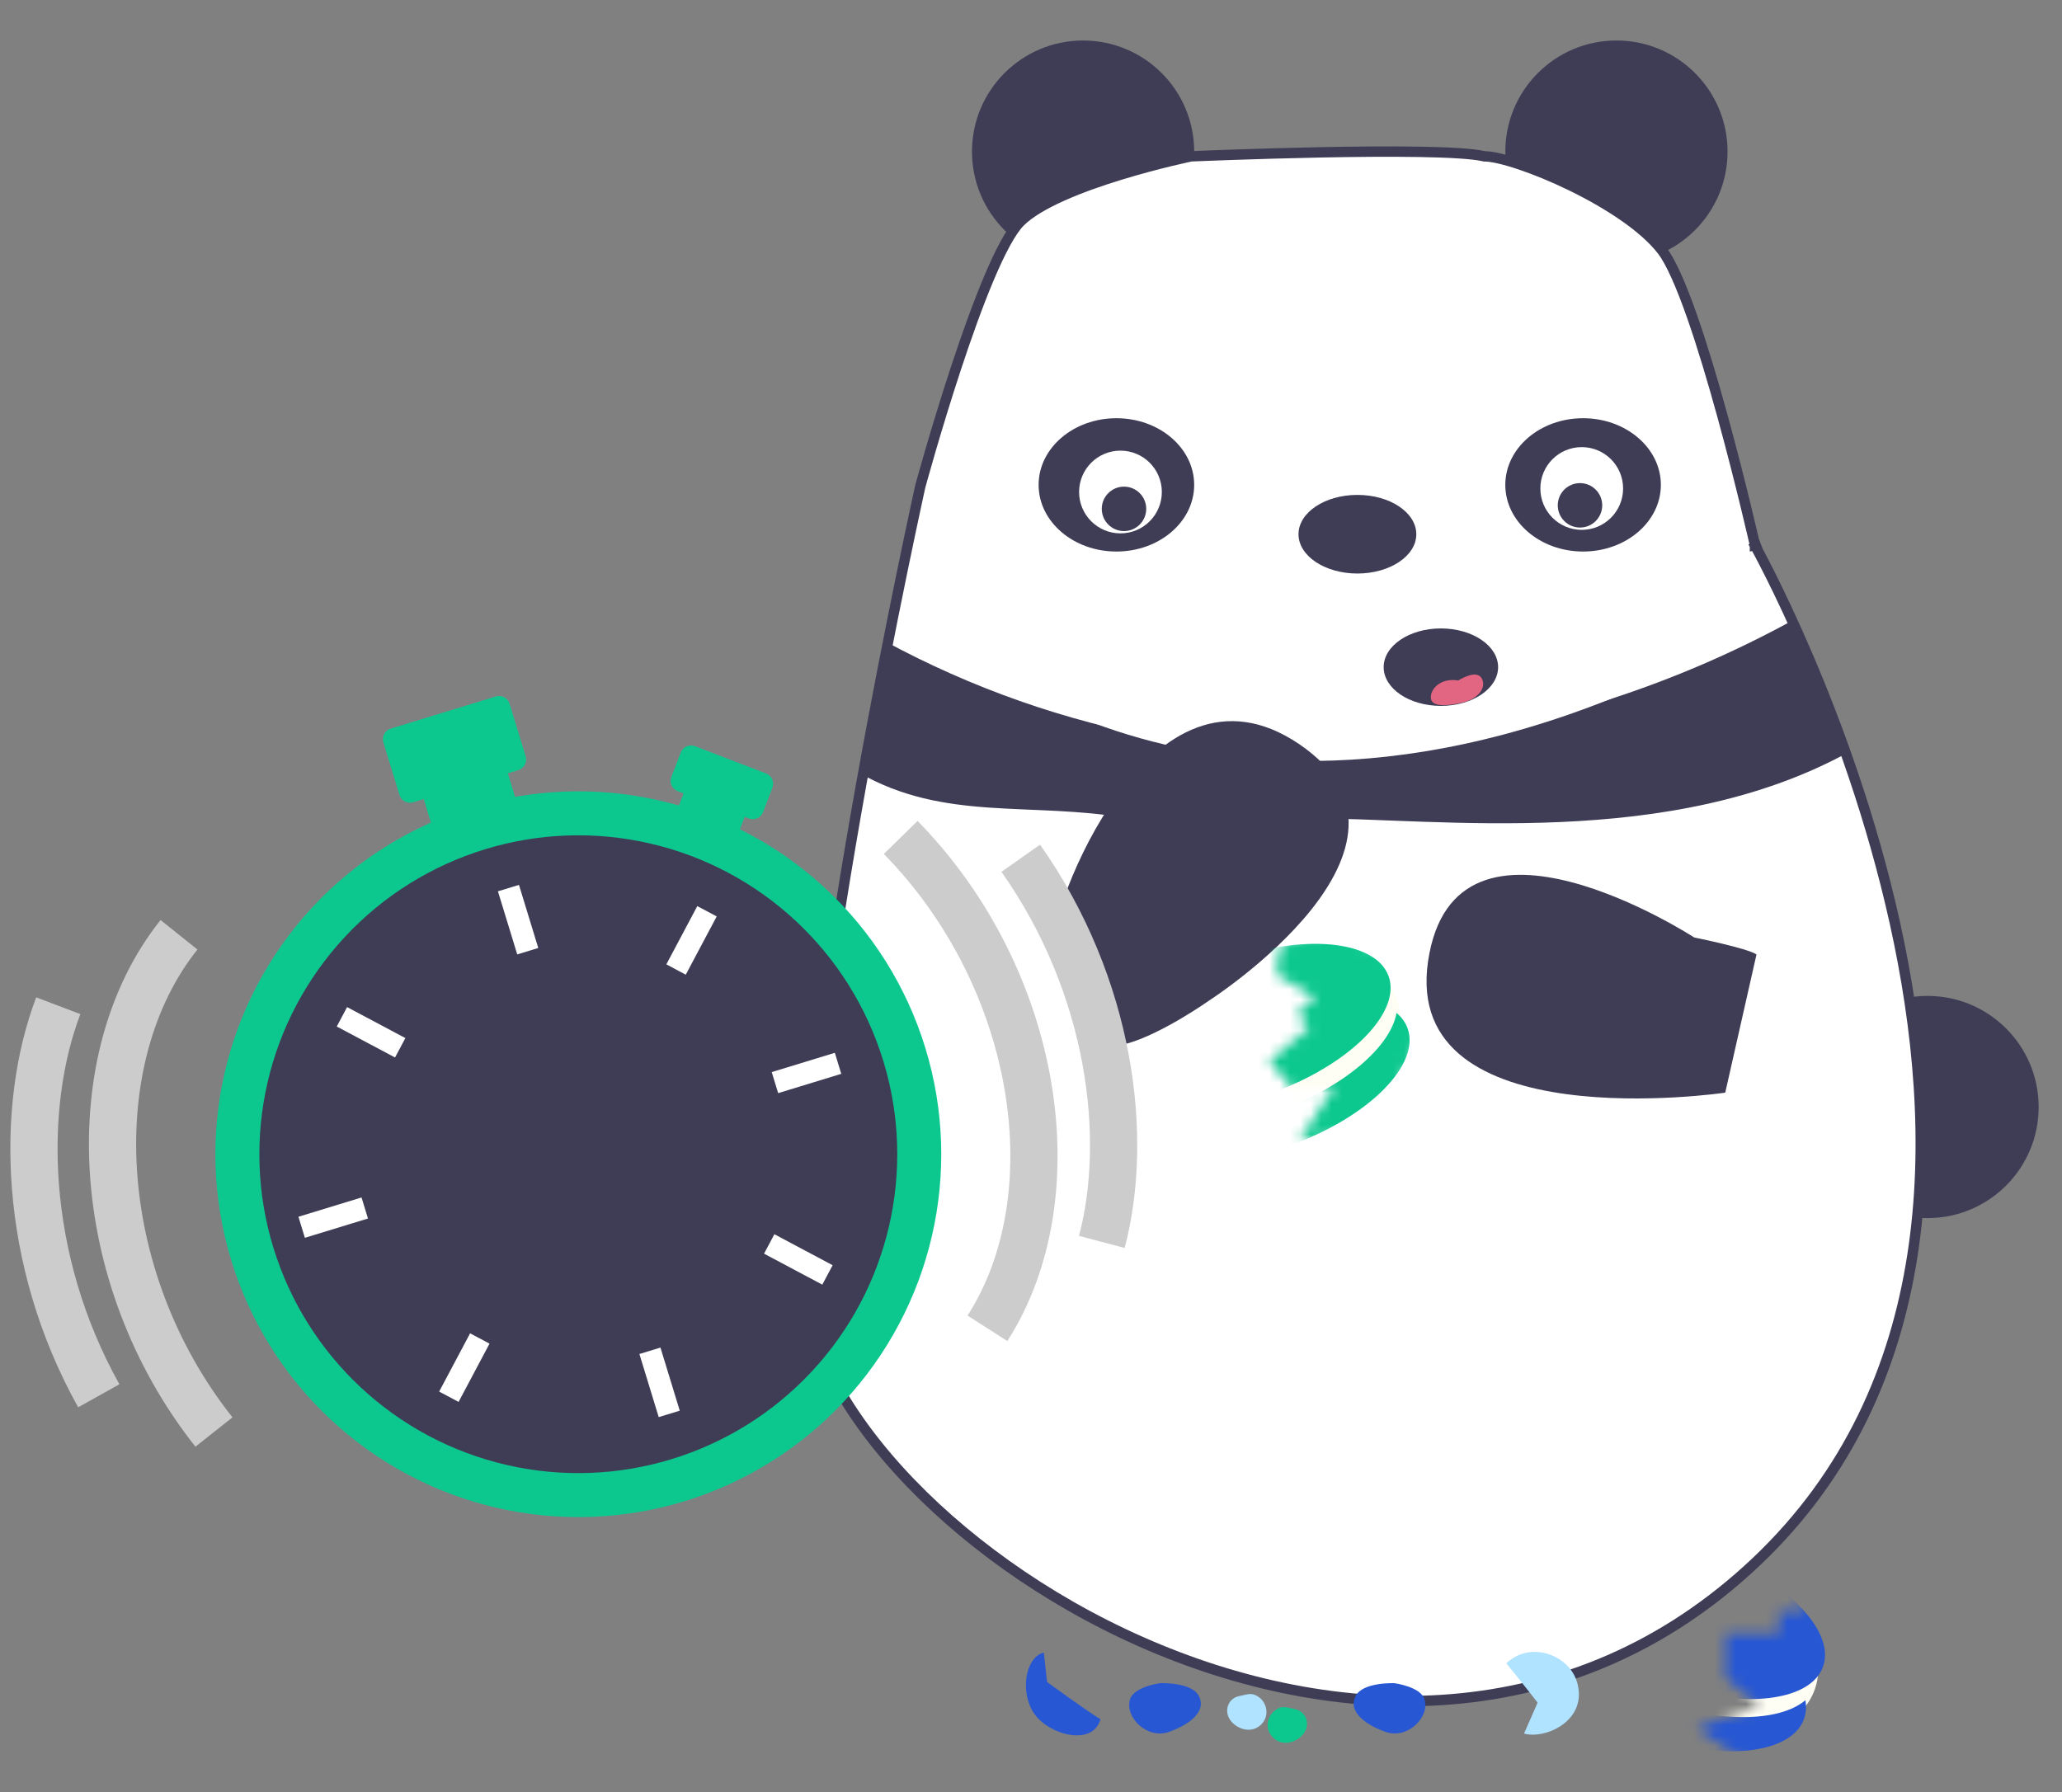 <svg width="199" height="173" viewBox="0 0 199 173" fill="none" xmlns="http://www.w3.org/2000/svg">
    <rect x="0" y="0" width="199" height="173" fill="#808080" stroke="none"/>
    <circle cx="156" cy="14.632" r="10.723" fill="#3F3D56"/>
    <circle cx="186.024" cy="106.853" r="10.723" fill="#3F3D56"/>
    <circle cx="104.527" cy="14.632" r="10.723" fill="#3F3D56"/>
    <path d="M169.857 52.506C169.42 52.75 169.42 52.75 169.42 52.75L169.421 52.752L169.426 52.761L169.445 52.794C169.452 52.808 169.461 52.824 169.472 52.844C169.485 52.868 169.501 52.897 169.52 52.931C169.586 53.053 169.684 53.234 169.811 53.473C170.064 53.95 170.431 54.655 170.887 55.565C171.798 57.387 173.06 60.028 174.463 63.306C177.269 69.862 180.634 78.954 182.877 89.104C187.369 109.431 187.328 133.845 169.513 150.729C151.695 167.615 128.706 166.706 110.099 158.46C100.798 154.339 92.621 148.393 86.775 141.96C80.918 135.514 77.455 128.638 77.455 122.657C77.455 110.386 80.29 91.468 83.135 75.587C84.556 67.653 85.977 60.488 87.043 55.307C87.576 52.716 88.02 50.621 88.331 49.175C88.486 48.451 88.608 47.89 88.691 47.51C88.733 47.319 88.765 47.174 88.786 47.077L88.81 46.967L88.816 46.942L88.817 46.937L88.83 46.891L88.88 46.707C88.925 46.546 88.991 46.309 89.076 46.006C89.246 45.399 89.493 44.528 89.802 43.471C90.42 41.356 91.282 38.498 92.263 35.523C93.244 32.546 94.341 29.459 95.427 26.884C95.969 25.597 96.506 24.444 97.022 23.501C97.541 22.549 98.022 21.841 98.445 21.419C99.328 20.536 100.783 19.687 102.52 18.909C104.247 18.136 106.206 17.452 108.057 16.884C109.907 16.316 111.64 15.865 112.911 15.556C113.546 15.402 114.066 15.283 114.426 15.203C114.606 15.163 114.746 15.133 114.841 15.112L114.945 15.09L114.973 15.089L115.174 15.081C115.35 15.073 115.609 15.062 115.941 15.049C116.604 15.023 117.557 14.987 118.714 14.947C121.028 14.866 124.16 14.769 127.431 14.704C130.704 14.64 134.111 14.607 136.978 14.656C139.867 14.704 142.148 14.835 143.206 15.079L143.258 15.091L143.312 15.092C143.986 15.101 145.166 15.365 146.656 15.863C148.13 16.356 149.859 17.06 151.609 17.912C155.133 19.626 158.658 21.895 160.41 24.177C161.267 25.294 162.267 27.604 163.29 30.519C164.304 33.411 165.318 36.829 166.219 40.106C167.12 43.382 167.908 46.51 168.47 48.819C168.751 49.974 168.976 50.924 169.131 51.585C169.208 51.915 169.267 52.173 169.308 52.349L169.353 52.548L169.365 52.599L169.368 52.612L169.369 52.615L169.369 52.616C169.369 52.616 169.369 52.616 169.857 52.506ZM169.857 52.506L169.42 52.75L169.385 52.687L169.369 52.616L169.857 52.506Z"
          fill="white" stroke="#3F3D56"/>
    <path d="M152.78 53.236C156.926 53.236 160.287 50.355 160.287 46.802C160.287 43.248 156.926 40.368 152.78 40.368C148.635 40.368 145.274 43.248 145.274 46.802C145.274 50.355 148.635 53.236 152.78 53.236Z"
          fill="#3F3D56"/>
    <path d="M107.742 53.236C111.887 53.236 115.248 50.355 115.248 46.802C115.248 43.248 111.887 40.368 107.742 40.368C103.596 40.368 100.235 43.248 100.235 46.802C100.235 50.355 103.596 53.236 107.742 53.236Z"
          fill="#3F3D56"/>
    <path d="M108.134 51.483C110.339 51.483 112.127 49.696 112.127 47.49C112.127 45.285 110.339 43.498 108.134 43.498C105.928 43.498 104.141 45.285 104.141 47.49C104.141 49.696 105.928 51.483 108.134 51.483Z"
          fill="white"/>
    <path d="M131.001 55.359C134.14 55.359 136.685 53.66 136.685 51.565C136.685 49.469 134.14 47.77 131.001 47.77C127.862 47.77 125.317 49.469 125.317 51.565C125.317 53.66 127.862 55.359 131.001 55.359Z"
          fill="#3F3D56"/>
    <path d="M125.973 78.974C121.01 78.978 113.706 79.816 108.815 78.974C99.412 77.354 91.185 79.329 82.902 74.591L85.391 61.891C93.767 66.427 102.81 69.604 112.183 71.304C125.832 73.643 149.436 72.888 173.295 59.724L176.098 66.011L178.517 72.54C161.197 82.112 138.905 78.974 125.973 78.974Z"
          fill="#3F3D56"/>
    <path d="M171.201 59.67C120.738 89.358 91.659 61.842 91.659 61.842L171.201 59.67Z" fill="white"/>
    <path d="M139.057 68.135C142.107 68.135 144.58 66.461 144.58 64.397C144.58 62.332 142.107 60.658 139.057 60.658C136.008 60.658 133.535 62.332 133.535 64.397C133.535 66.461 136.008 68.135 139.057 68.135Z"
          fill="#3F3D56"/>
    <path d="M141.24 67.792C142.471 67.495 143.309 66.589 143.111 65.768C142.913 64.947 142.107 64.867 140.731 65.683C138.909 65.376 137.912 66.677 138.11 67.499C138.308 68.32 140.008 68.089 141.24 67.792Z"
          fill="#E26681"/>
    <path d="M108.475 51.261C109.659 51.261 110.62 50.301 110.62 49.116C110.62 47.932 109.659 46.972 108.475 46.972C107.29 46.972 106.33 47.932 106.33 49.116C106.33 50.301 107.29 51.261 108.475 51.261Z"
          fill="#3F3D56"/>
    <path d="M152.65 51.144C154.855 51.144 156.643 49.356 156.643 47.151C156.643 44.945 154.855 43.158 152.65 43.158C150.445 43.158 148.657 44.945 148.657 47.151C148.657 49.356 150.445 51.144 152.65 51.144Z"
          fill="white"/>
    <path d="M152.482 50.921C153.666 50.921 154.627 49.961 154.627 48.777C154.627 47.592 153.666 46.632 152.482 46.632C151.297 46.632 150.337 47.592 150.337 48.777C150.337 49.961 151.297 50.921 152.482 50.921Z"
          fill="#3F3D56"/>
    <path d="M166.5 105.467C166.5 105.467 135.266 110.095 137.82 92.781C140.375 75.467 163.504 90.488 163.504 90.488C163.504 90.488 168.681 91.533 169.516 92.129"
          fill="#3F3D56"/>
    <path d="M101.383 92.083C101.282 87.639 110.923 62.006 125.39 71.831C139.857 81.657 116.761 96.529 116.761 96.529C116.761 96.529 112.129 99.815 108.717 100.743"
          fill="#3F3D56"/>
    <path fill-rule="evenodd" clip-rule="evenodd"
          d="M37.704 70.329C37.144 70.501 36.828 71.094 36.999 71.655L38.551 76.73C38.722 77.29 39.316 77.606 39.876 77.435L40.891 77.124L42.133 81.184L50.253 78.702L49.011 74.642L50.027 74.331C50.587 74.16 50.903 73.567 50.731 73.006L49.18 67.931C49.008 67.37 48.415 67.055 47.854 67.226L37.704 70.329Z"
          fill="#0CC88F"/>
    <path fill-rule="evenodd" clip-rule="evenodd"
          d="M67.069 72.024C66.522 71.814 65.908 72.087 65.698 72.635L64.792 74.996C64.582 75.543 64.855 76.157 65.402 76.367L65.969 76.584L64.892 79.39L70.79 81.654L71.868 78.849L72.268 79.002C72.815 79.212 73.429 78.939 73.639 78.392L74.545 76.031C74.755 75.483 74.482 74.869 73.935 74.659L67.069 72.024Z"
          fill="#0CC88F"/>
    <circle cx="55.812" cy="111.409" r="32.904" transform="rotate(-17 55.812 111.409)" fill="#3F3D56"
            stroke="#0CC88F" stroke-width="4.246"/>
    <line x1="49.07" y1="85.723" x2="50.932" y2="91.813" stroke="white" stroke-width="2.123"/>
    <line x1="62.724" y1="130.384" x2="64.586" y2="136.474" stroke="white" stroke-width="2.123"/>
    <line x1="32.999" y1="98.146" x2="38.623" y2="101.136" stroke="white" stroke-width="2.123"/>
    <line x1="74.235" y1="120.071" x2="79.858" y2="123.061" stroke="white" stroke-width="2.123"/>
    <line y1="-1.061" x2="6.368" y2="-1.061"
          transform="matrix(-0.469 0.883 0.883 0.469 69.168 88.457)" stroke="white"
          stroke-width="2.123"/>
    <line y1="-1.061" x2="6.368" y2="-1.061"
          transform="matrix(-0.469 0.883 0.883 0.469 47.243 129.693)" stroke="white"
          stroke-width="2.123"/>
    <line x1="29.112" y1="118.462" x2="35.202" y2="116.6" stroke="white" stroke-width="2.123"/>
    <line x1="74.788" y1="104.498" x2="80.878" y2="102.636" stroke="white" stroke-width="2.123"/>
    <path d="M17.276 90.228C7.796 102.081 8.744 123.201 20.648 138.225" stroke="#CCCCCC" stroke-width="4.557"/>
    <path d="M5.623 97.077C1.928 106.801 2.152 121.496 9.534 134.726" stroke="#CCCCCC" stroke-width="4.557"/>
    <path d="M95.297 128.214C103.486 115.436 100.336 94.53 86.926 80.833" stroke="#CCCCCC" stroke-width="4.557"/>
    <path d="M106.336 119.875C108.995 109.818 107.236 95.227 98.511 82.841" stroke="#CCCCCC" stroke-width="4.557"/>
    <path d="M100.739 159.511C100.881 160.878 101.052 162.352 101.052 162.352C101.052 162.352 104.958 165.212 106.208 165.947C105.456 168.609 101.251 167.464 99.827 165.435C98.404 163.406 98.916 159.966 100.739 159.511Z"
          fill="#2757D2"/>
    <path d="M147.08 167.329C147.719 165.897 148.391 164.344 148.391 164.344C148.391 164.344 146.405 161.789 145.374 160.555C147.634 158.354 151.424 159.679 152.206 162.395C153.266 166.072 149.139 167.917 147.08 167.329Z"
          fill="#AFE3FF"/>
    <path d="M130.831 163.706C131.527 162.336 134.572 162.468 134.572 162.468C134.572 162.468 137.114 162.798 137.483 164.038C137.992 165.752 135.84 167.903 133.743 167.176C132.181 166.634 129.979 165.385 130.831 163.706Z"
          fill="#2757D2"/>
    <path d="M122.634 167.45C122.063 166.636 122.369 165.472 123.23 164.975C123.823 164.633 124.113 164.796 124.985 164.975C126.192 165.223 126.624 166.768 125.441 167.714C124.56 168.418 123.333 168.448 122.634 167.45Z"
          fill="#0CC88F"/>
    <path d="M121.935 166.188C122.505 165.374 122.2 164.211 121.339 163.714C120.746 163.371 120.456 163.535 119.584 163.714C118.377 163.962 117.945 165.507 119.128 166.453C120.009 167.157 121.236 167.186 121.935 166.188Z"
          fill="#AFE3FF"/>
    <mask id="mask0_3901_2691" style="mask-type:alpha" maskUnits="userSpaceOnUse" x="122" y="89" width="18" height="22">
        <path d="M123.22 94.075L123.444 91.506L127.522 89.275L139.677 94.544L133.248 108.862L125.375 110.114L128.742 104.909L124.833 105.214L122.489 102.421L124.933 100.371L126.33 99.199L125.158 97.802L126.904 96.338L123.22 94.075Z"
              fill="#C4C4C4"/>
    </mask>
    <g mask="url(#mask0_3901_2691)">
        <path d="M118.216 92.78C125.662 90.07 133.093 91.701 134.812 96.424C135.092 97.195 135.2 97.999 135.157 98.819C134.939 103.024 130.673 107.614 124.441 109.882C118.209 112.151 111.991 111.376 109.12 108.295C108.561 107.695 108.126 107.009 107.846 106.239C106.127 101.516 110.77 95.49 118.216 92.78Z"
              fill="#FFFEF4"/>
        <path d="M123.465 107.2C129.696 104.932 134.214 101.034 134.776 97.771C135.268 98.188 135.633 98.68 135.841 99.252C137.116 102.754 132.112 107.79 124.666 110.501C117.22 113.211 110.15 112.569 108.875 109.067C108.667 108.495 108.63 107.883 108.739 107.247C111.267 109.387 117.233 109.468 123.465 107.2Z"
              fill="#0CC88F"/>
        <path d="M118.216 92.78C125.662 90.07 132.733 90.712 134.007 94.214C134.215 94.786 134.253 95.398 134.144 96.034C133.582 99.297 129.064 103.195 122.832 105.463C116.601 107.731 110.635 107.65 108.107 105.51C107.614 105.093 107.249 104.601 107.041 104.029C105.767 100.527 110.77 95.49 118.216 92.78Z"
              fill="#0CC88F"/>
    </g>
    <mask id="mask1_3901_2691" style="mask-type:alpha" maskUnits="userSpaceOnUse" x="163" y="148" width="23"
          height="24">
        <path d="M172.62 150.717L174.493 148.573L179.175 149.645L185.262 163.585L170.747 171.627L163.724 166.802L169.81 164.657L166.533 161.976L166.533 157.687H169.81H171.683L171.683 155.543H174.024L172.62 150.717Z"
              fill="#C4C4C4"/>
    </mask>
    <g mask="url(#mask1_3901_2691)">
        <path d="M164.757 149.645C172.203 152.355 176.847 158.381 175.128 163.104C174.847 163.874 174.412 164.56 173.853 165.16C170.983 168.241 164.764 169.015 158.532 166.747C152.301 164.479 148.035 159.889 147.816 155.683C147.774 154.864 147.881 154.059 148.162 153.289C149.881 148.566 157.311 146.935 164.757 149.645Z"
              fill="#FFFEF4"/>
        <path d="M159.509 164.065C165.741 166.333 171.707 166.251 174.235 164.112C174.344 164.748 174.306 165.36 174.098 165.932C172.824 169.434 165.753 170.076 158.307 167.365C150.861 164.655 145.858 159.619 147.132 156.117C147.34 155.545 147.705 155.052 148.198 154.635C148.759 157.899 153.277 161.796 159.509 164.065Z"
              fill="#2757D2"/>
        <path d="M164.757 149.645C172.203 152.355 177.207 157.391 175.932 160.894C175.724 161.465 175.359 161.958 174.867 162.375C172.339 164.514 166.373 164.596 160.141 162.327C153.909 160.059 149.391 156.162 148.83 152.898C148.721 152.262 148.758 151.65 148.966 151.079C150.241 147.576 157.311 146.935 164.757 149.645Z"
              fill="#2757D2"/>
    </g>
    <path d="M115.703 163.706C115.007 162.336 111.962 162.468 111.962 162.468C111.962 162.468 109.42 162.798 109.052 164.038C108.542 165.753 110.694 167.903 112.791 167.176C114.353 166.634 116.555 165.385 115.703 163.706Z"
          fill="#2757D2"/>
</svg>
